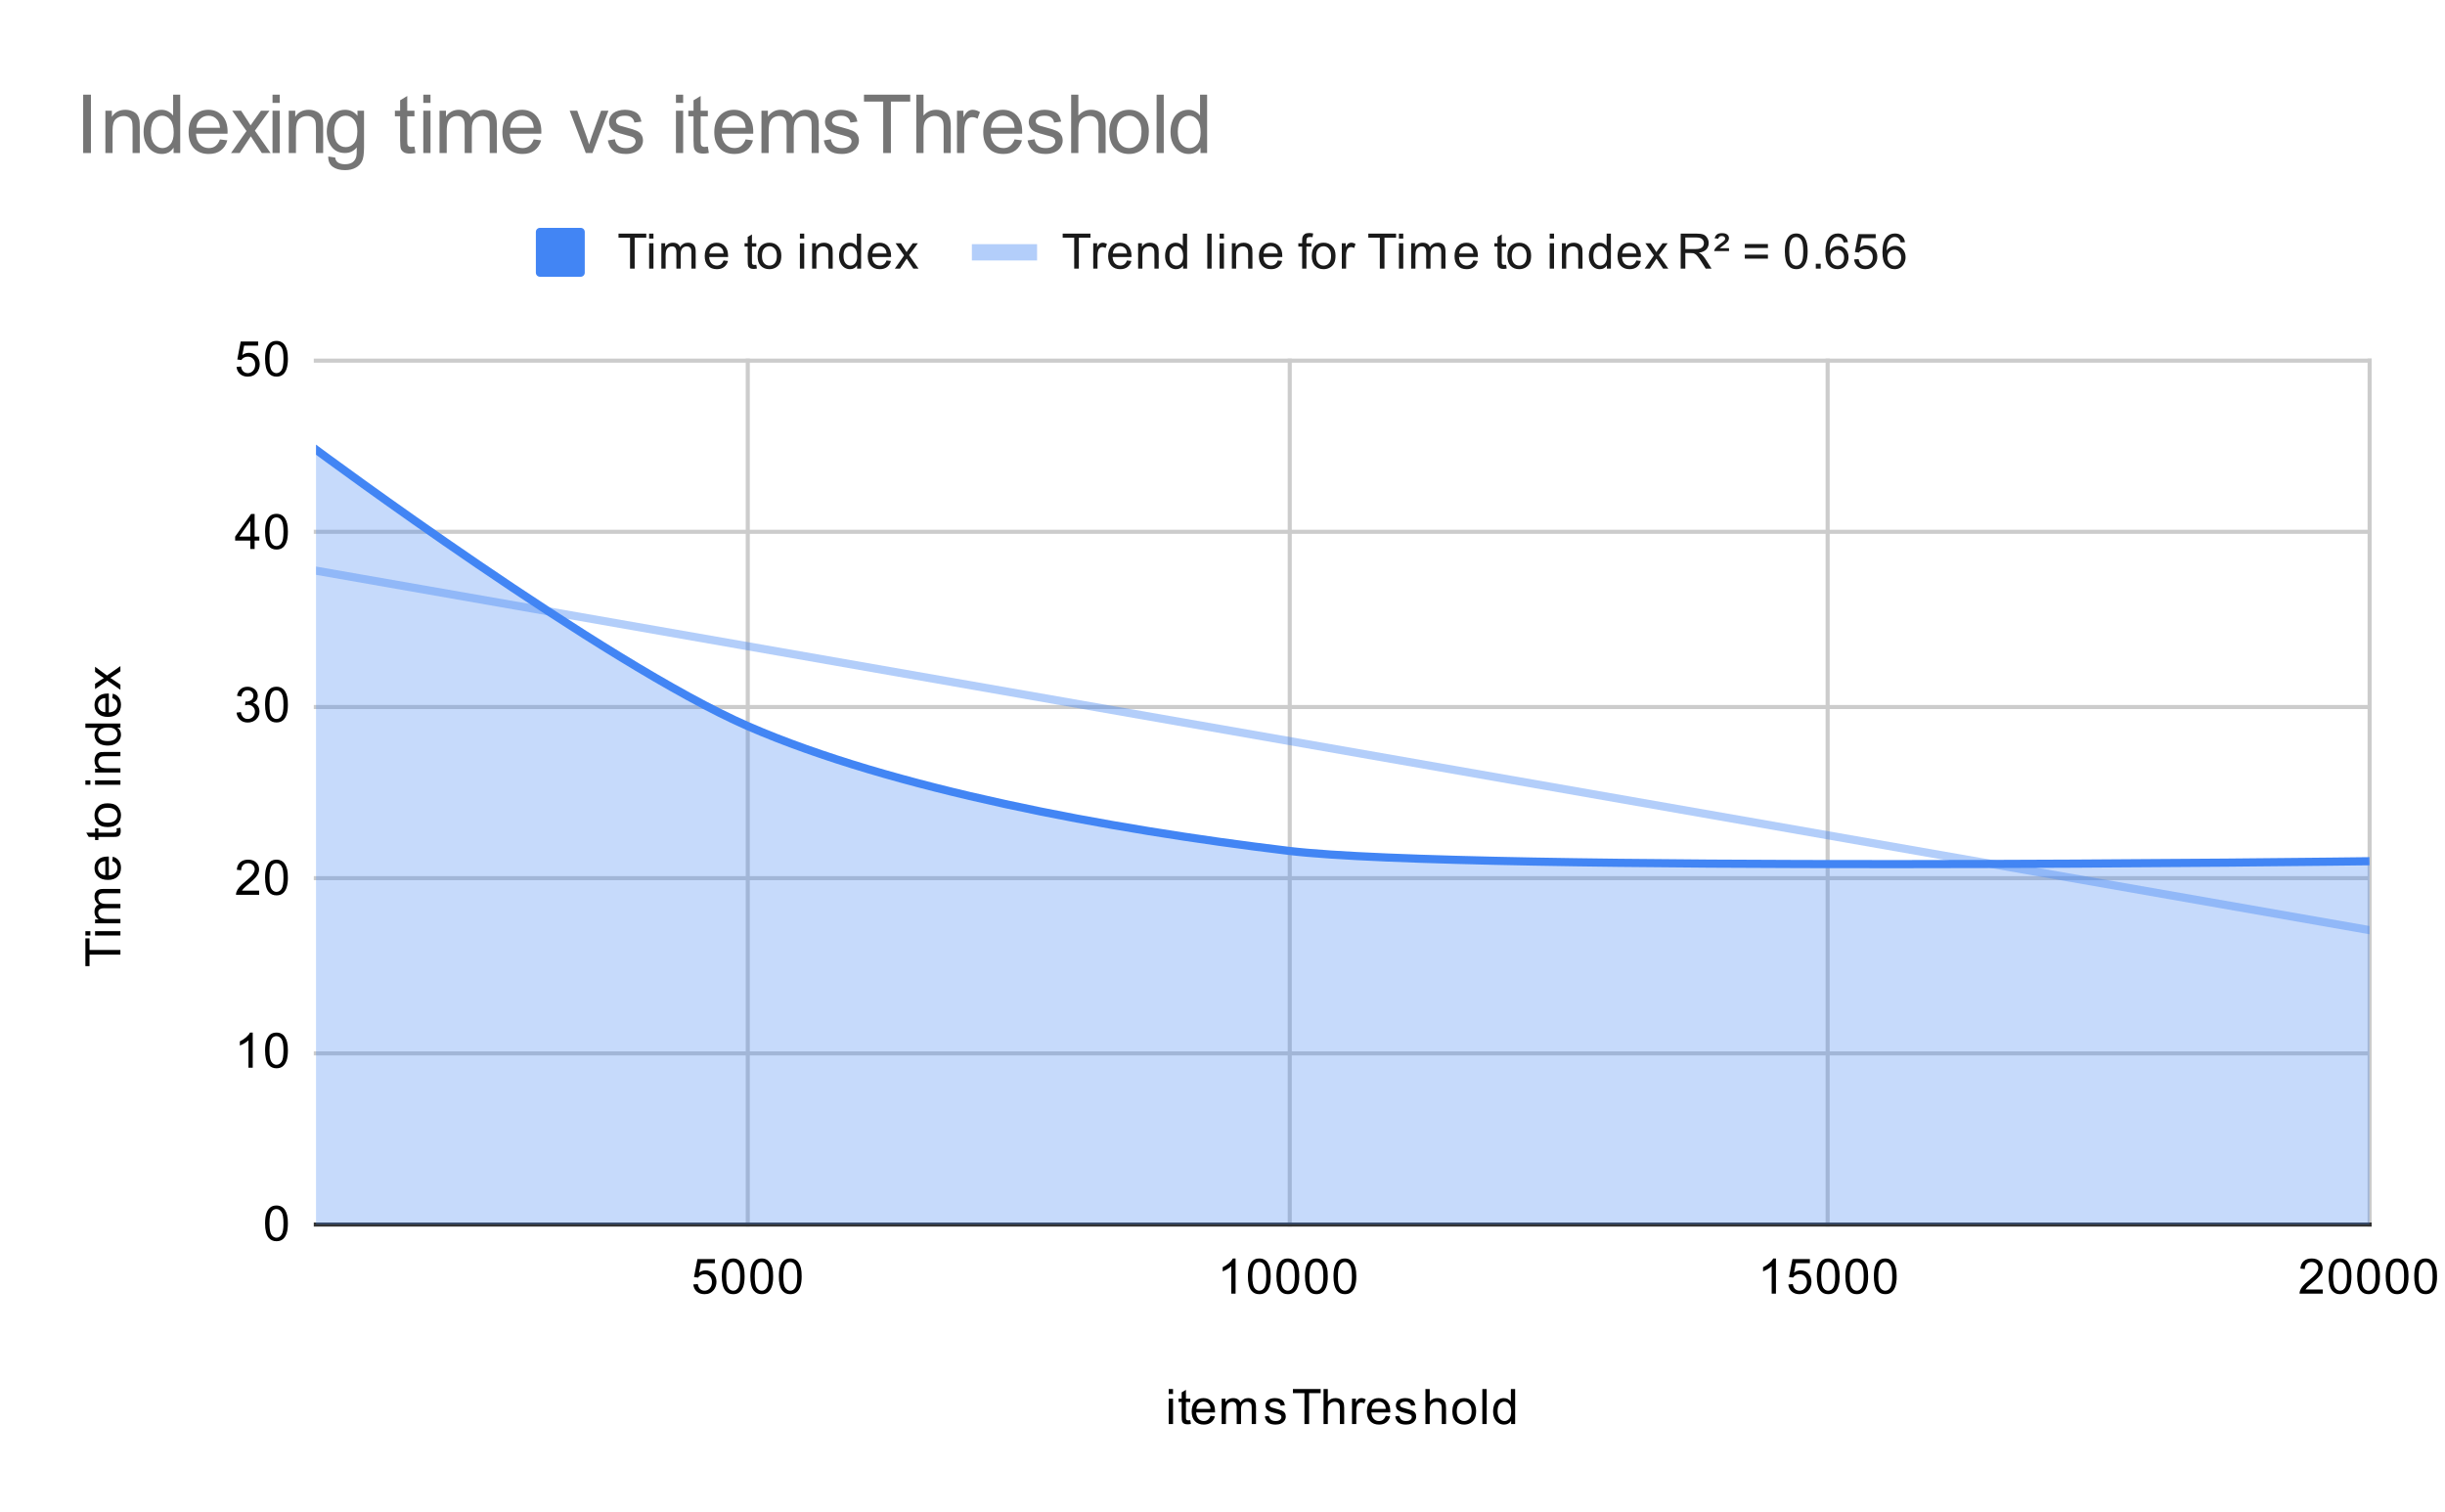 <svg version="1.1" viewBox="0.0 0.0 600.0 371.0" fill="none" stroke="none" stroke-linecap="square" stroke-miterlimit="10" width="600" height="371" xmlns:xlink="http://www.w3.org/1999/xlink" xmlns="http://www.w3.org/2000/svg"><path fill="#ffffff" d="M0 0L600.0 0L600.0 371.0L0 371.0L0 0Z" fill-rule="nonzero"/><path stroke="#cccccc" stroke-width="1.0" stroke-linecap="butt" d="M183.5 88.5L183.5 300.5" fill-rule="nonzero"/><path stroke="#cccccc" stroke-width="1.0" stroke-linecap="butt" d="M316.5 88.5L316.5 300.5" fill-rule="nonzero"/><path stroke="#cccccc" stroke-width="1.0" stroke-linecap="butt" d="M448.5 88.5L448.5 300.5" fill-rule="nonzero"/><path stroke="#cccccc" stroke-width="1.0" stroke-linecap="butt" d="M581.5 88.5L581.5 300.5" fill-rule="nonzero"/><path stroke="#333333" stroke-width="1.0" stroke-linecap="butt" d="M77.5 300.5L581.5 300.5" fill-rule="nonzero"/><path stroke="#cccccc" stroke-width="1.0" stroke-linecap="butt" d="M77.5 258.5L581.5 258.5" fill-rule="nonzero"/><path stroke="#cccccc" stroke-width="1.0" stroke-linecap="butt" d="M77.5 215.5L581.5 215.5" fill-rule="nonzero"/><path stroke="#cccccc" stroke-width="1.0" stroke-linecap="butt" d="M77.5 173.5L581.5 173.5" fill-rule="nonzero"/><path stroke="#cccccc" stroke-width="1.0" stroke-linecap="butt" d="M77.5 130.5L581.5 130.5" fill-rule="nonzero"/><path stroke="#cccccc" stroke-width="1.0" stroke-linecap="butt" d="M77.5 88.5L581.5 88.5" fill-rule="nonzero"/><clipPath id="id_0"><path d="M77.55 88.283L581.45 88.283L581.45 300.45L77.55 300.45L77.55 88.283Z" clip-rule="nonzero"/></clipPath><path fill="#4285f4" fill-opacity="0.302" clip-path="url(#id_0)" d="M77.55 110.349C77.55 110.349 148.273 162.853 183.634 178.242C218.996 193.631 272.038 203.49 316.239 208.794C360.441 214.098 581.45 211.34 581.45 211.34L581.45 300.45C581.45 300.45 360.441 300.45 316.239 300.45C272.038 300.45 218.996 300.45 183.634 300.45C148.273 300.45 77.55 300.45 77.55 300.45Z" fill-rule="nonzero"/><path stroke="#4285f4" stroke-width="2.0" stroke-linecap="butt" clip-path="url(#id_0)" d="M77.55 110.349C77.55 110.349 148.273 162.853 183.634 178.242C218.996 193.631 272.038 203.49 316.239 208.794C360.441 214.098 581.45 211.34 581.45 211.34" fill-rule="nonzero"/><path stroke="#4285f4" stroke-width="2.0" stroke-linecap="butt" stroke-opacity="0.4" clip-path="url(#id_0)" d="M0 126.467L581.45 228.248" fill-rule="nonzero"/><path fill="#000000" fill-opacity="0.0" clip-path="url(#id_0)" d="M80.55 110.349C80.55 112.006 79.207 113.349 77.55 113.349C75.893 113.349 74.55 112.006 74.55 110.349C74.55 108.692 75.893 107.349 77.55 107.349C79.207 107.349 80.55 108.692 80.55 110.349Z" fill-rule="nonzero"/><path fill="#000000" fill-opacity="0.0" clip-path="url(#id_0)" d="M186.634 178.242C186.634 179.899 185.291 181.242 183.634 181.242C181.977 181.242 180.634 179.899 180.634 178.242C180.634 176.585 181.977 175.242 183.634 175.242C185.291 175.242 186.634 176.585 186.634 178.242Z" fill-rule="nonzero"/><path fill="#000000" fill-opacity="0.0" clip-path="url(#id_0)" d="M319.239 208.794C319.239 210.451 317.896 211.794 316.239 211.794C314.583 211.794 313.239 210.451 313.239 208.794C313.239 207.137 314.583 205.794 316.239 205.794C317.896 205.794 319.239 207.137 319.239 208.794Z" fill-rule="nonzero"/><path fill="#000000" fill-opacity="0.0" clip-path="url(#id_0)" d="M584.45 211.34C584.45 212.997 583.107 214.34 581.45 214.34C579.793 214.34 578.45 212.997 578.45 211.34C578.45 209.683 579.793 208.34 581.45 208.34C583.107 208.34 584.45 209.683 584.45 211.34Z" fill-rule="nonzero"/><path fill="#000000" d="M286.797 342.075L286.797 340.856L287.859 340.856L287.859 342.075L286.797 342.075ZM286.797 349.45L286.797 343.231L287.859 343.231L287.859 349.45L286.797 349.45ZM292.094 348.512L292.25 349.434Q291.797 349.528 291.453 349.528Q290.875 349.528 290.562 349.356Q290.25 349.169 290.109 348.872Q289.984 348.575 289.984 347.622L289.984 344.044L289.219 344.044L289.219 343.231L289.984 343.231L289.984 341.684L291.031 341.059L291.031 343.231L292.094 343.231L292.094 344.044L291.031 344.044L291.031 347.684Q291.031 348.137 291.078 348.262Q291.141 348.387 291.266 348.466Q291.391 348.544 291.625 348.544Q291.812 348.544 292.094 348.512ZM297.047 347.45L298.141 347.575Q297.891 348.528 297.188 349.059Q296.484 349.591 295.406 349.591Q294.047 349.591 293.234 348.747Q292.438 347.903 292.438 346.387Q292.438 344.825 293.25 343.966Q294.062 343.091 295.344 343.091Q296.594 343.091 297.375 343.934Q298.172 344.778 298.172 346.325Q298.172 346.419 298.172 346.606L293.531 346.606Q293.594 347.637 294.109 348.184Q294.625 348.716 295.406 348.716Q295.984 348.716 296.391 348.419Q296.812 348.106 297.047 347.45ZM293.594 345.747L297.062 345.747Q297.0 344.95 296.672 344.559Q296.156 343.95 295.359 343.95Q294.625 343.95 294.125 344.434Q293.641 344.919 293.594 345.747ZM299.797 349.45L299.797 343.231L300.734 343.231L300.734 344.106Q301.031 343.637 301.516 343.372Q302.0 343.091 302.625 343.091Q303.312 343.091 303.75 343.372Q304.203 343.653 304.375 344.169Q305.125 343.091 306.297 343.091Q307.234 343.091 307.719 343.606Q308.219 344.106 308.219 345.184L308.219 349.45L307.172 349.45L307.172 345.528Q307.172 344.903 307.062 344.622Q306.969 344.341 306.703 344.169Q306.438 343.997 306.062 343.997Q305.406 343.997 304.969 344.434Q304.547 344.872 304.547 345.841L304.547 349.45L303.484 349.45L303.484 345.403Q303.484 344.7 303.219 344.356Q302.969 343.997 302.391 343.997Q301.938 343.997 301.562 344.231Q301.188 344.466 301.016 344.919Q300.844 345.372 300.844 346.216L300.844 349.45L299.797 349.45ZM310.375 347.591L311.406 347.434Q311.5 348.059 311.891 348.387Q312.297 348.716 313.031 348.716Q313.75 348.716 314.094 348.434Q314.453 348.137 314.453 347.731Q314.453 347.372 314.141 347.169Q313.922 347.028 313.062 346.809Q311.906 346.512 311.453 346.309Q311.016 346.091 310.781 345.716Q310.547 345.341 310.547 344.872Q310.547 344.466 310.734 344.106Q310.922 343.747 311.25 343.512Q311.5 343.341 311.922 343.216Q312.344 343.091 312.844 343.091Q313.562 343.091 314.109 343.309Q314.672 343.512 314.938 343.872Q315.203 344.231 315.297 344.825L314.266 344.966Q314.203 344.497 313.859 344.231Q313.531 343.95 312.906 343.95Q312.188 343.95 311.875 344.2Q311.562 344.434 311.562 344.762Q311.562 344.966 311.688 345.122Q311.828 345.294 312.094 345.403Q312.25 345.466 313.031 345.669Q314.156 345.981 314.594 346.169Q315.031 346.356 315.281 346.716Q315.531 347.075 315.531 347.622Q315.531 348.153 315.219 348.622Q314.922 349.075 314.344 349.341Q313.766 349.591 313.031 349.591Q311.812 349.591 311.172 349.091Q310.547 348.575 310.375 347.591ZM320.109 349.45L320.109 341.872L317.281 341.872L317.281 340.856L324.094 340.856L324.094 341.872L321.25 341.872L321.25 349.45L320.109 349.45ZM324.797 349.45L324.797 340.856L325.844 340.856L325.844 343.934Q326.578 343.091 327.703 343.091Q328.406 343.091 328.906 343.372Q329.422 343.637 329.641 344.122Q329.859 344.591 329.859 345.512L329.859 349.45L328.812 349.45L328.812 345.512Q328.812 344.716 328.469 344.356Q328.125 343.997 327.5 343.997Q327.031 343.997 326.609 344.247Q326.203 344.481 326.016 344.903Q325.844 345.309 325.844 346.044L325.844 349.45L324.797 349.45ZM331.781 349.45L331.781 343.231L332.734 343.231L332.734 344.169Q333.094 343.512 333.391 343.309Q333.703 343.091 334.078 343.091Q334.609 343.091 335.156 343.419L334.797 344.403Q334.406 344.169 334.031 344.169Q333.672 344.169 333.391 344.387Q333.125 344.591 333.016 344.966Q332.828 345.528 332.828 346.184L332.828 349.45L331.781 349.45ZM340.047 347.45L341.141 347.575Q340.891 348.528 340.188 349.059Q339.484 349.591 338.406 349.591Q337.047 349.591 336.234 348.747Q335.438 347.903 335.438 346.387Q335.438 344.825 336.25 343.966Q337.062 343.091 338.344 343.091Q339.594 343.091 340.375 343.934Q341.172 344.778 341.172 346.325Q341.172 346.419 341.172 346.606L336.531 346.606Q336.594 347.637 337.109 348.184Q337.625 348.716 338.406 348.716Q338.984 348.716 339.391 348.419Q339.812 348.106 340.047 347.45ZM336.594 345.747L340.062 345.747Q340.0 344.95 339.672 344.559Q339.156 343.95 338.359 343.95Q337.625 343.95 337.125 344.434Q336.641 344.919 336.594 345.747ZM342.375 347.591L343.406 347.434Q343.5 348.059 343.891 348.387Q344.297 348.716 345.031 348.716Q345.75 348.716 346.094 348.434Q346.453 348.137 346.453 347.731Q346.453 347.372 346.141 347.169Q345.922 347.028 345.062 346.809Q343.906 346.512 343.453 346.309Q343.016 346.091 342.781 345.716Q342.547 345.341 342.547 344.872Q342.547 344.466 342.734 344.106Q342.922 343.747 343.25 343.512Q343.5 343.341 343.922 343.216Q344.344 343.091 344.844 343.091Q345.562 343.091 346.109 343.309Q346.672 343.512 346.938 343.872Q347.203 344.231 347.297 344.825L346.266 344.966Q346.203 344.497 345.859 344.231Q345.531 343.95 344.906 343.95Q344.188 343.95 343.875 344.2Q343.562 344.434 343.562 344.762Q343.562 344.966 343.688 345.122Q343.828 345.294 344.094 345.403Q344.25 345.466 345.031 345.669Q346.156 345.981 346.594 346.169Q347.031 346.356 347.281 346.716Q347.531 347.075 347.531 347.622Q347.531 348.153 347.219 348.622Q346.922 349.075 346.344 349.341Q345.766 349.591 345.031 349.591Q343.812 349.591 343.172 349.091Q342.547 348.575 342.375 347.591ZM349.797 349.45L349.797 340.856L350.844 340.856L350.844 343.934Q351.578 343.091 352.703 343.091Q353.406 343.091 353.906 343.372Q354.422 343.637 354.641 344.122Q354.859 344.591 354.859 345.512L354.859 349.45L353.812 349.45L353.812 345.512Q353.812 344.716 353.469 344.356Q353.125 343.997 352.5 343.997Q352.031 343.997 351.609 344.247Q351.203 344.481 351.016 344.903Q350.844 345.309 350.844 346.044L350.844 349.45L349.797 349.45ZM356.406 346.341Q356.406 344.606 357.359 343.778Q358.156 343.091 359.312 343.091Q360.594 343.091 361.406 343.934Q362.234 344.762 362.234 346.247Q362.234 347.45 361.875 348.137Q361.516 348.825 360.812 349.216Q360.125 349.591 359.312 349.591Q358.016 349.591 357.203 348.762Q356.406 347.919 356.406 346.341ZM357.484 346.341Q357.484 347.528 358.0 348.122Q358.531 348.716 359.312 348.716Q360.109 348.716 360.625 348.122Q361.141 347.528 361.141 346.309Q361.141 345.153 360.609 344.559Q360.094 343.966 359.312 343.966Q358.531 343.966 358.0 344.559Q357.484 345.137 357.484 346.341ZM363.766 349.45L363.766 340.856L364.828 340.856L364.828 349.45L363.766 349.45ZM370.828 349.45L370.828 348.669Q370.234 349.591 369.094 349.591Q368.344 349.591 367.719 349.184Q367.094 348.762 366.75 348.028Q366.406 347.294 366.406 346.341Q366.406 345.419 366.719 344.653Q367.031 343.887 367.656 343.497Q368.281 343.091 369.047 343.091Q369.609 343.091 370.047 343.325Q370.484 343.559 370.766 343.934L370.766 340.856L371.812 340.856L371.812 349.45L370.828 349.45ZM367.5 346.341Q367.5 347.544 368.0 348.137Q368.5 348.716 369.188 348.716Q369.875 348.716 370.359 348.153Q370.844 347.591 370.844 346.434Q370.844 345.153 370.344 344.559Q369.859 343.966 369.141 343.966Q368.438 343.966 367.969 344.544Q367.5 345.106 367.5 346.341Z" fill-rule="nonzero"/><path fill="#000000" d="M29.55 234.257L21.972 234.257L21.972 237.085L20.956 237.085L20.956 230.273L21.972 230.273L21.972 233.117L29.55 233.117L29.55 234.257ZM22.175 229.57L20.956 229.57L20.956 228.507L22.175 228.507L22.175 229.57ZM29.55 229.57L23.331 229.57L23.331 228.507L29.55 228.507L29.55 229.57ZM29.55 226.57L23.331 226.57L23.331 225.632L24.206 225.632Q23.738 225.335 23.472 224.851Q23.191 224.367 23.191 223.742Q23.191 223.054 23.472 222.617Q23.753 222.164 24.269 221.992Q23.191 221.242 23.191 220.07Q23.191 219.132 23.706 218.648Q24.206 218.148 25.284 218.148L29.55 218.148L29.55 219.195L25.628 219.195Q25.003 219.195 24.722 219.304Q24.441 219.398 24.269 219.664Q24.097 219.929 24.097 220.304Q24.097 220.96 24.534 221.398Q24.972 221.82 25.941 221.82L29.55 221.82L29.55 222.882L25.503 222.882Q24.8 222.882 24.456 223.148Q24.097 223.398 24.097 223.976Q24.097 224.429 24.331 224.804Q24.566 225.179 25.019 225.351Q25.472 225.523 26.316 225.523L29.55 225.523L29.55 226.57ZM27.55 211.32L27.675 210.226Q28.628 210.476 29.159 211.179Q29.691 211.882 29.691 212.96Q29.691 214.32 28.847 215.132Q28.003 215.929 26.488 215.929Q24.925 215.929 24.066 215.117Q23.191 214.304 23.191 213.023Q23.191 211.773 24.034 210.992Q24.878 210.195 26.425 210.195Q26.519 210.195 26.706 210.195L26.706 214.835Q27.738 214.773 28.284 214.257Q28.816 213.742 28.816 212.96Q28.816 212.382 28.519 211.976Q28.206 211.554 27.55 211.32ZM25.847 214.773L25.847 211.304Q25.05 211.367 24.659 211.695Q24.05 212.21 24.05 213.007Q24.05 213.742 24.534 214.242Q25.019 214.726 25.847 214.773ZM28.613 203.273L29.534 203.117Q29.628 203.57 29.628 203.914Q29.628 204.492 29.456 204.804Q29.269 205.117 28.972 205.257Q28.675 205.382 27.722 205.382L24.144 205.382L24.144 206.148L23.331 206.148L23.331 205.382L21.784 205.382L21.159 204.335L23.331 204.335L23.331 203.273L24.144 203.273L24.144 204.335L27.784 204.335Q28.238 204.335 28.363 204.289Q28.488 204.226 28.566 204.101Q28.644 203.976 28.644 203.742Q28.644 203.554 28.613 203.273ZM26.441 202.96Q24.706 202.96 23.878 202.007Q23.191 201.21 23.191 200.054Q23.191 198.773 24.034 197.96Q24.863 197.132 26.347 197.132Q27.55 197.132 28.238 197.492Q28.925 197.851 29.316 198.554Q29.691 199.242 29.691 200.054Q29.691 201.351 28.863 202.164Q28.019 202.96 26.441 202.96ZM26.441 201.882Q27.628 201.882 28.222 201.367Q28.816 200.835 28.816 200.054Q28.816 199.257 28.222 198.742Q27.628 198.226 26.409 198.226Q25.253 198.226 24.659 198.757Q24.066 199.273 24.066 200.054Q24.066 200.835 24.659 201.367Q25.238 201.882 26.441 201.882ZM22.175 192.57L20.956 192.57L20.956 191.507L22.175 191.507L22.175 192.57ZM29.55 192.57L23.331 192.57L23.331 191.507L29.55 191.507L29.55 192.57ZM29.55 189.57L23.331 189.57L23.331 188.632L24.206 188.632Q23.191 187.945 23.191 186.648Q23.191 186.085 23.394 185.617Q23.597 185.132 23.925 184.898Q24.253 184.664 24.691 184.57Q24.988 184.523 25.722 184.523L29.55 184.523L29.55 185.57L25.769 185.57Q25.113 185.57 24.8 185.695Q24.488 185.82 24.3 186.132Q24.097 186.445 24.097 186.867Q24.097 187.539 24.534 188.039Q24.956 188.523 26.144 188.523L29.55 188.523L29.55 189.57ZM29.55 178.539L28.769 178.539Q29.691 179.132 29.691 180.273Q29.691 181.023 29.284 181.648Q28.863 182.273 28.128 182.617Q27.394 182.96 26.441 182.96Q25.519 182.96 24.753 182.648Q23.988 182.335 23.597 181.71Q23.191 181.085 23.191 180.32Q23.191 179.757 23.425 179.32Q23.659 178.882 24.034 178.601L20.956 178.601L20.956 177.554L29.55 177.554L29.55 178.539ZM26.441 181.867Q27.644 181.867 28.238 181.367Q28.816 180.867 28.816 180.179Q28.816 179.492 28.253 179.007Q27.691 178.523 26.534 178.523Q25.253 178.523 24.659 179.023Q24.066 179.507 24.066 180.226Q24.066 180.929 24.644 181.398Q25.206 181.867 26.441 181.867ZM27.55 171.32L27.675 170.226Q28.628 170.476 29.159 171.179Q29.691 171.882 29.691 172.96Q29.691 174.32 28.847 175.132Q28.003 175.929 26.488 175.929Q24.925 175.929 24.066 175.117Q23.191 174.304 23.191 173.023Q23.191 171.773 24.034 170.992Q24.878 170.195 26.425 170.195Q26.519 170.195 26.706 170.195L26.706 174.835Q27.738 174.773 28.284 174.257Q28.816 173.742 28.816 172.96Q28.816 172.382 28.519 171.976Q28.206 171.554 27.55 171.32ZM25.847 174.773L25.847 171.304Q25.05 171.367 24.659 171.695Q24.05 172.21 24.05 173.007Q24.05 173.742 24.534 174.242Q25.019 174.726 25.847 174.773ZM29.55 169.273L26.316 167.007L23.331 169.101L23.331 167.789L24.784 166.835Q25.206 166.57 25.488 166.398Q25.097 166.148 24.8 165.929L23.331 164.882L23.331 163.617L26.253 165.773L29.55 163.46L29.55 164.742L27.613 166.023L27.097 166.367L29.55 168.007L29.55 169.273Z" fill-rule="nonzero"/><path fill="#000000" d="M65.05 300.216Q65.05 298.684 65.362 297.762Q65.675 296.825 66.284 296.325Q66.909 295.825 67.847 295.825Q68.534 295.825 69.05 296.106Q69.581 296.387 69.925 296.919Q70.269 297.434 70.456 298.184Q70.644 298.934 70.644 300.216Q70.644 301.731 70.331 302.653Q70.034 303.575 69.409 304.091Q68.8 304.591 67.847 304.591Q66.612 304.591 65.894 303.7Q65.05 302.637 65.05 300.216ZM66.128 300.216Q66.128 302.325 66.628 303.028Q67.128 303.731 67.847 303.731Q68.581 303.731 69.066 303.028Q69.566 302.325 69.566 300.216Q69.566 298.091 69.066 297.403Q68.581 296.7 67.831 296.7Q67.112 296.7 66.675 297.309Q66.128 298.091 66.128 300.216Z" fill-rule="nonzero"/><path fill="#000000" d="M62.019 262.017L60.972 262.017L60.972 255.298Q60.581 255.657 59.956 256.032Q59.347 256.392 58.862 256.564L58.862 255.548Q59.737 255.126 60.394 254.548Q61.066 253.954 61.347 253.392L62.019 253.392L62.019 262.017ZM65.05 257.782Q65.05 256.251 65.362 255.329Q65.675 254.392 66.284 253.892Q66.909 253.392 67.847 253.392Q68.534 253.392 69.05 253.673Q69.581 253.954 69.925 254.485Q70.269 255.001 70.456 255.751Q70.644 256.501 70.644 257.782Q70.644 259.298 70.331 260.22Q70.034 261.142 69.409 261.657Q68.8 262.157 67.847 262.157Q66.612 262.157 65.894 261.267Q65.05 260.204 65.05 257.782ZM66.128 257.782Q66.128 259.892 66.628 260.595Q67.128 261.298 67.847 261.298Q68.581 261.298 69.066 260.595Q69.566 259.892 69.566 257.782Q69.566 255.657 69.066 254.97Q68.581 254.267 67.831 254.267Q67.112 254.267 66.675 254.876Q66.128 255.657 66.128 257.782Z" fill-rule="nonzero"/><path fill="#000000" d="M63.597 218.568L63.597 219.583L57.909 219.583Q57.909 219.208 58.034 218.849Q58.253 218.271 58.722 217.708Q59.206 217.146 60.112 216.411Q61.519 215.255 62.003 214.583Q62.503 213.911 62.503 213.318Q62.503 212.693 62.05 212.271Q61.597 211.833 60.878 211.833Q60.112 211.833 59.659 212.286Q59.206 212.74 59.191 213.552L58.112 213.443Q58.222 212.224 58.941 211.599Q59.675 210.958 60.909 210.958Q62.144 210.958 62.862 211.646Q63.581 212.333 63.581 213.349Q63.581 213.865 63.362 214.365Q63.159 214.849 62.659 215.411Q62.175 215.958 61.05 216.911Q60.097 217.708 59.816 218.005Q59.55 218.286 59.378 218.568L63.597 218.568ZM65.05 215.349Q65.05 213.818 65.362 212.896Q65.675 211.958 66.284 211.458Q66.909 210.958 67.847 210.958Q68.534 210.958 69.05 211.24Q69.581 211.521 69.925 212.052Q70.269 212.568 70.456 213.318Q70.644 214.068 70.644 215.349Q70.644 216.865 70.331 217.786Q70.034 218.708 69.409 219.224Q68.8 219.724 67.847 219.724Q66.612 219.724 65.894 218.833Q65.05 217.771 65.05 215.349ZM66.128 215.349Q66.128 217.458 66.628 218.161Q67.128 218.865 67.847 218.865Q68.581 218.865 69.066 218.161Q69.566 217.458 69.566 215.349Q69.566 213.224 69.066 212.536Q68.581 211.833 67.831 211.833Q67.112 211.833 66.675 212.443Q66.128 213.224 66.128 215.349Z" fill-rule="nonzero"/><path fill="#000000" d="M58.05 174.884L59.112 174.744Q59.284 175.634 59.722 176.041Q60.159 176.431 60.784 176.431Q61.534 176.431 62.05 175.916Q62.566 175.4 62.566 174.634Q62.566 173.916 62.081 173.447Q61.612 172.963 60.878 172.963Q60.581 172.963 60.128 173.088L60.253 172.15Q60.362 172.166 60.425 172.166Q61.097 172.166 61.628 171.822Q62.175 171.463 62.175 170.728Q62.175 170.15 61.784 169.775Q61.394 169.384 60.769 169.384Q60.159 169.384 59.737 169.775Q59.331 170.166 59.222 170.931L58.159 170.744Q58.347 169.697 59.034 169.119Q59.722 168.525 60.737 168.525Q61.441 168.525 62.034 168.838Q62.628 169.134 62.941 169.65Q63.253 170.166 63.253 170.759Q63.253 171.306 62.956 171.775Q62.659 172.228 62.081 172.494Q62.831 172.666 63.253 173.228Q63.675 173.775 63.675 174.619Q63.675 175.744 62.847 176.525Q62.034 177.306 60.784 177.306Q59.659 177.306 58.909 176.634Q58.159 175.947 58.05 174.884ZM65.05 172.916Q65.05 171.384 65.362 170.463Q65.675 169.525 66.284 169.025Q66.909 168.525 67.847 168.525Q68.534 168.525 69.05 168.806Q69.581 169.088 69.925 169.619Q70.269 170.134 70.456 170.884Q70.644 171.634 70.644 172.916Q70.644 174.431 70.331 175.353Q70.034 176.275 69.409 176.791Q68.8 177.291 67.847 177.291Q66.612 177.291 65.894 176.4Q65.05 175.338 65.05 172.916ZM66.128 172.916Q66.128 175.025 66.628 175.728Q67.128 176.431 67.847 176.431Q68.581 176.431 69.066 175.728Q69.566 175.025 69.566 172.916Q69.566 170.791 69.066 170.103Q68.581 169.4 67.831 169.4Q67.112 169.4 66.675 170.009Q66.128 170.791 66.128 172.916Z" fill-rule="nonzero"/><path fill="#000000" d="M61.425 134.717L61.425 132.654L57.706 132.654L57.706 131.685L61.628 126.123L62.487 126.123L62.487 131.685L63.644 131.685L63.644 132.654L62.487 132.654L62.487 134.717L61.425 134.717ZM61.425 131.685L61.425 127.826L58.737 131.685L61.425 131.685ZM65.05 130.482Q65.05 128.951 65.362 128.029Q65.675 127.092 66.284 126.592Q66.909 126.092 67.847 126.092Q68.534 126.092 69.05 126.373Q69.581 126.654 69.925 127.185Q70.269 127.701 70.456 128.451Q70.644 129.201 70.644 130.482Q70.644 131.998 70.331 132.92Q70.034 133.842 69.409 134.357Q68.8 134.857 67.847 134.857Q66.612 134.857 65.894 133.967Q65.05 132.904 65.05 130.482ZM66.128 130.482Q66.128 132.592 66.628 133.295Q67.128 133.998 67.847 133.998Q68.581 133.998 69.066 133.295Q69.566 132.592 69.566 130.482Q69.566 128.357 69.066 127.67Q68.581 126.967 67.831 126.967Q67.112 126.967 66.675 127.576Q66.128 128.357 66.128 130.482Z" fill-rule="nonzero"/><path fill="#000000" d="M58.05 90.033L59.159 89.94Q59.284 90.752 59.722 91.158Q60.175 91.565 60.816 91.565Q61.566 91.565 62.097 90.986Q62.628 90.408 62.628 89.471Q62.628 88.565 62.112 88.049Q61.612 87.518 60.784 87.518Q60.284 87.518 59.862 87.752Q59.456 87.986 59.222 88.346L58.237 88.221L59.066 83.815L63.347 83.815L63.347 84.815L59.909 84.815L59.456 87.127Q60.222 86.58 61.066 86.58Q62.191 86.58 62.956 87.361Q63.737 88.143 63.737 89.377Q63.737 90.533 63.066 91.393Q62.237 92.424 60.816 92.424Q59.644 92.424 58.894 91.768Q58.159 91.111 58.05 90.033ZM65.05 88.049Q65.05 86.518 65.362 85.596Q65.675 84.658 66.284 84.158Q66.909 83.658 67.847 83.658Q68.534 83.658 69.05 83.94Q69.581 84.221 69.925 84.752Q70.269 85.268 70.456 86.018Q70.644 86.768 70.644 88.049Q70.644 89.565 70.331 90.486Q70.034 91.408 69.409 91.924Q68.8 92.424 67.847 92.424Q66.612 92.424 65.894 91.533Q65.05 90.471 65.05 88.049ZM66.128 88.049Q66.128 90.158 66.628 90.861Q67.128 91.565 67.847 91.565Q68.581 91.565 69.066 90.861Q69.566 90.158 69.566 88.049Q69.566 85.924 69.066 85.236Q68.581 84.533 67.831 84.533Q67.112 84.533 66.675 85.143Q66.128 85.924 66.128 88.049Z" fill-rule="nonzero"/><path fill="#000000" d="M170.134 315.2L171.244 315.106Q171.369 315.919 171.806 316.325Q172.259 316.731 172.9 316.731Q173.65 316.731 174.181 316.153Q174.712 315.575 174.712 314.637Q174.712 313.731 174.197 313.216Q173.697 312.684 172.869 312.684Q172.369 312.684 171.947 312.919Q171.54 313.153 171.306 313.512L170.322 313.387L171.15 308.981L175.431 308.981L175.431 309.981L171.994 309.981L171.54 312.294Q172.306 311.747 173.15 311.747Q174.275 311.747 175.04 312.528Q175.822 313.309 175.822 314.544Q175.822 315.7 175.15 316.559Q174.322 317.591 172.9 317.591Q171.728 317.591 170.978 316.934Q170.244 316.278 170.134 315.2ZM177.134 313.216Q177.134 311.684 177.447 310.762Q177.759 309.825 178.369 309.325Q178.994 308.825 179.931 308.825Q180.619 308.825 181.134 309.106Q181.665 309.387 182.009 309.919Q182.353 310.434 182.54 311.184Q182.728 311.934 182.728 313.216Q182.728 314.731 182.415 315.653Q182.119 316.575 181.494 317.091Q180.884 317.591 179.931 317.591Q178.697 317.591 177.978 316.7Q177.134 315.637 177.134 313.216ZM178.212 313.216Q178.212 315.325 178.712 316.028Q179.212 316.731 179.931 316.731Q180.665 316.731 181.15 316.028Q181.65 315.325 181.65 313.216Q181.65 311.091 181.15 310.403Q180.665 309.7 179.915 309.7Q179.197 309.7 178.759 310.309Q178.212 311.091 178.212 313.216ZM184.134 313.216Q184.134 311.684 184.447 310.762Q184.759 309.825 185.369 309.325Q185.994 308.825 186.931 308.825Q187.619 308.825 188.134 309.106Q188.665 309.387 189.009 309.919Q189.353 310.434 189.54 311.184Q189.728 311.934 189.728 313.216Q189.728 314.731 189.415 315.653Q189.119 316.575 188.494 317.091Q187.884 317.591 186.931 317.591Q185.697 317.591 184.978 316.7Q184.134 315.637 184.134 313.216ZM185.212 313.216Q185.212 315.325 185.712 316.028Q186.212 316.731 186.931 316.731Q187.665 316.731 188.15 316.028Q188.65 315.325 188.65 313.216Q188.65 311.091 188.15 310.403Q187.665 309.7 186.915 309.7Q186.197 309.7 185.759 310.309Q185.212 311.091 185.212 313.216ZM191.134 313.216Q191.134 311.684 191.447 310.762Q191.759 309.825 192.369 309.325Q192.994 308.825 193.931 308.825Q194.619 308.825 195.134 309.106Q195.665 309.387 196.009 309.919Q196.353 310.434 196.54 311.184Q196.728 311.934 196.728 313.216Q196.728 314.731 196.415 315.653Q196.119 316.575 195.494 317.091Q194.884 317.591 193.931 317.591Q192.697 317.591 191.978 316.7Q191.134 315.637 191.134 313.216ZM192.212 313.216Q192.212 315.325 192.712 316.028Q193.212 316.731 193.931 316.731Q194.665 316.731 195.15 316.028Q195.65 315.325 195.65 313.216Q195.65 311.091 195.15 310.403Q194.665 309.7 193.915 309.7Q193.197 309.7 192.759 310.309Q192.212 311.091 192.212 313.216Z" fill-rule="nonzero"/><path fill="#000000" d="M303.208 317.45L302.161 317.45L302.161 310.731Q301.771 311.091 301.146 311.466Q300.536 311.825 300.052 311.997L300.052 310.981Q300.927 310.559 301.583 309.981Q302.255 309.387 302.536 308.825L303.208 308.825L303.208 317.45ZM306.239 313.216Q306.239 311.684 306.552 310.762Q306.864 309.825 307.474 309.325Q308.099 308.825 309.036 308.825Q309.724 308.825 310.239 309.106Q310.771 309.387 311.114 309.919Q311.458 310.434 311.646 311.184Q311.833 311.934 311.833 313.216Q311.833 314.731 311.521 315.653Q311.224 316.575 310.599 317.091Q309.989 317.591 309.036 317.591Q307.802 317.591 307.083 316.7Q306.239 315.637 306.239 313.216ZM307.318 313.216Q307.318 315.325 307.818 316.028Q308.318 316.731 309.036 316.731Q309.771 316.731 310.255 316.028Q310.755 315.325 310.755 313.216Q310.755 311.091 310.255 310.403Q309.771 309.7 309.021 309.7Q308.302 309.7 307.864 310.309Q307.318 311.091 307.318 313.216ZM313.239 313.216Q313.239 311.684 313.552 310.762Q313.864 309.825 314.474 309.325Q315.099 308.825 316.036 308.825Q316.724 308.825 317.239 309.106Q317.771 309.387 318.114 309.919Q318.458 310.434 318.646 311.184Q318.833 311.934 318.833 313.216Q318.833 314.731 318.521 315.653Q318.224 316.575 317.599 317.091Q316.989 317.591 316.036 317.591Q314.802 317.591 314.083 316.7Q313.239 315.637 313.239 313.216ZM314.318 313.216Q314.318 315.325 314.818 316.028Q315.318 316.731 316.036 316.731Q316.771 316.731 317.255 316.028Q317.755 315.325 317.755 313.216Q317.755 311.091 317.255 310.403Q316.771 309.7 316.021 309.7Q315.302 309.7 314.864 310.309Q314.318 311.091 314.318 313.216ZM320.239 313.216Q320.239 311.684 320.552 310.762Q320.864 309.825 321.474 309.325Q322.099 308.825 323.036 308.825Q323.724 308.825 324.239 309.106Q324.771 309.387 325.114 309.919Q325.458 310.434 325.646 311.184Q325.833 311.934 325.833 313.216Q325.833 314.731 325.521 315.653Q325.224 316.575 324.599 317.091Q323.989 317.591 323.036 317.591Q321.802 317.591 321.083 316.7Q320.239 315.637 320.239 313.216ZM321.318 313.216Q321.318 315.325 321.818 316.028Q322.318 316.731 323.036 316.731Q323.771 316.731 324.255 316.028Q324.755 315.325 324.755 313.216Q324.755 311.091 324.255 310.403Q323.771 309.7 323.021 309.7Q322.302 309.7 321.864 310.309Q321.318 311.091 321.318 313.216ZM327.239 313.216Q327.239 311.684 327.552 310.762Q327.864 309.825 328.474 309.325Q329.099 308.825 330.036 308.825Q330.724 308.825 331.239 309.106Q331.771 309.387 332.114 309.919Q332.458 310.434 332.646 311.184Q332.833 311.934 332.833 313.216Q332.833 314.731 332.521 315.653Q332.224 316.575 331.599 317.091Q330.989 317.591 330.036 317.591Q328.802 317.591 328.083 316.7Q327.239 315.637 327.239 313.216ZM328.318 313.216Q328.318 315.325 328.818 316.028Q329.318 316.731 330.036 316.731Q330.771 316.731 331.255 316.028Q331.755 315.325 331.755 313.216Q331.755 311.091 331.255 310.403Q330.771 309.7 330.021 309.7Q329.302 309.7 328.864 310.309Q328.318 311.091 328.318 313.216Z" fill-rule="nonzero"/><path fill="#000000" d="M435.813 317.45L434.767 317.45L434.767 310.731Q434.376 311.091 433.751 311.466Q433.142 311.825 432.657 311.997L432.657 310.981Q433.532 310.559 434.188 309.981Q434.86 309.387 435.142 308.825L435.813 308.825L435.813 317.45ZM438.845 315.2L439.954 315.106Q440.079 315.919 440.517 316.325Q440.97 316.731 441.61 316.731Q442.36 316.731 442.892 316.153Q443.423 315.575 443.423 314.637Q443.423 313.731 442.907 313.216Q442.407 312.684 441.579 312.684Q441.079 312.684 440.657 312.919Q440.251 313.153 440.017 313.512L439.032 313.387L439.86 308.981L444.142 308.981L444.142 309.981L440.704 309.981L440.251 312.294Q441.017 311.747 441.86 311.747Q442.985 311.747 443.751 312.528Q444.532 313.309 444.532 314.544Q444.532 315.7 443.86 316.559Q443.032 317.591 441.61 317.591Q440.438 317.591 439.688 316.934Q438.954 316.278 438.845 315.2ZM445.845 313.216Q445.845 311.684 446.157 310.762Q446.47 309.825 447.079 309.325Q447.704 308.825 448.642 308.825Q449.329 308.825 449.845 309.106Q450.376 309.387 450.72 309.919Q451.063 310.434 451.251 311.184Q451.438 311.934 451.438 313.216Q451.438 314.731 451.126 315.653Q450.829 316.575 450.204 317.091Q449.595 317.591 448.642 317.591Q447.407 317.591 446.688 316.7Q445.845 315.637 445.845 313.216ZM446.923 313.216Q446.923 315.325 447.423 316.028Q447.923 316.731 448.642 316.731Q449.376 316.731 449.86 316.028Q450.36 315.325 450.36 313.216Q450.36 311.091 449.86 310.403Q449.376 309.7 448.626 309.7Q447.907 309.7 447.47 310.309Q446.923 311.091 446.923 313.216ZM452.845 313.216Q452.845 311.684 453.157 310.762Q453.47 309.825 454.079 309.325Q454.704 308.825 455.642 308.825Q456.329 308.825 456.845 309.106Q457.376 309.387 457.72 309.919Q458.063 310.434 458.251 311.184Q458.438 311.934 458.438 313.216Q458.438 314.731 458.126 315.653Q457.829 316.575 457.204 317.091Q456.595 317.591 455.642 317.591Q454.407 317.591 453.688 316.7Q452.845 315.637 452.845 313.216ZM453.923 313.216Q453.923 315.325 454.423 316.028Q454.923 316.731 455.642 316.731Q456.376 316.731 456.86 316.028Q457.36 315.325 457.36 313.216Q457.36 311.091 456.86 310.403Q456.376 309.7 455.626 309.7Q454.907 309.7 454.47 310.309Q453.923 311.091 453.923 313.216ZM459.845 313.216Q459.845 311.684 460.157 310.762Q460.47 309.825 461.079 309.325Q461.704 308.825 462.642 308.825Q463.329 308.825 463.845 309.106Q464.376 309.387 464.72 309.919Q465.063 310.434 465.251 311.184Q465.438 311.934 465.438 313.216Q465.438 314.731 465.126 315.653Q464.829 316.575 464.204 317.091Q463.595 317.591 462.642 317.591Q461.407 317.591 460.688 316.7Q459.845 315.637 459.845 313.216ZM460.923 313.216Q460.923 315.325 461.423 316.028Q461.923 316.731 462.642 316.731Q463.376 316.731 463.86 316.028Q464.36 315.325 464.36 313.216Q464.36 311.091 463.86 310.403Q463.376 309.7 462.626 309.7Q461.907 309.7 461.47 310.309Q460.923 311.091 460.923 313.216Z" fill-rule="nonzero"/><path fill="#000000" d="M569.997 316.434L569.997 317.45L564.309 317.45Q564.309 317.075 564.434 316.716Q564.653 316.137 565.122 315.575Q565.606 315.012 566.513 314.278Q567.919 313.122 568.403 312.45Q568.903 311.778 568.903 311.184Q568.903 310.559 568.45 310.137Q567.997 309.7 567.278 309.7Q566.513 309.7 566.059 310.153Q565.606 310.606 565.591 311.419L564.513 311.309Q564.622 310.091 565.341 309.466Q566.075 308.825 567.309 308.825Q568.544 308.825 569.263 309.512Q569.981 310.2 569.981 311.216Q569.981 311.731 569.763 312.231Q569.559 312.716 569.059 313.278Q568.575 313.825 567.45 314.778Q566.497 315.575 566.216 315.872Q565.95 316.153 565.778 316.434L569.997 316.434ZM571.45 313.216Q571.45 311.684 571.763 310.762Q572.075 309.825 572.684 309.325Q573.309 308.825 574.247 308.825Q574.934 308.825 575.45 309.106Q575.981 309.387 576.325 309.919Q576.669 310.434 576.856 311.184Q577.044 311.934 577.044 313.216Q577.044 314.731 576.731 315.653Q576.434 316.575 575.809 317.091Q575.2 317.591 574.247 317.591Q573.013 317.591 572.294 316.7Q571.45 315.637 571.45 313.216ZM572.528 313.216Q572.528 315.325 573.028 316.028Q573.528 316.731 574.247 316.731Q574.981 316.731 575.466 316.028Q575.966 315.325 575.966 313.216Q575.966 311.091 575.466 310.403Q574.981 309.7 574.231 309.7Q573.513 309.7 573.075 310.309Q572.528 311.091 572.528 313.216ZM578.45 313.216Q578.45 311.684 578.763 310.762Q579.075 309.825 579.684 309.325Q580.309 308.825 581.247 308.825Q581.934 308.825 582.45 309.106Q582.981 309.387 583.325 309.919Q583.669 310.434 583.856 311.184Q584.044 311.934 584.044 313.216Q584.044 314.731 583.731 315.653Q583.434 316.575 582.809 317.091Q582.2 317.591 581.247 317.591Q580.013 317.591 579.294 316.7Q578.45 315.637 578.45 313.216ZM579.528 313.216Q579.528 315.325 580.028 316.028Q580.528 316.731 581.247 316.731Q581.981 316.731 582.466 316.028Q582.966 315.325 582.966 313.216Q582.966 311.091 582.466 310.403Q581.981 309.7 581.231 309.7Q580.513 309.7 580.075 310.309Q579.528 311.091 579.528 313.216ZM585.45 313.216Q585.45 311.684 585.763 310.762Q586.075 309.825 586.684 309.325Q587.309 308.825 588.247 308.825Q588.934 308.825 589.45 309.106Q589.981 309.387 590.325 309.919Q590.669 310.434 590.856 311.184Q591.044 311.934 591.044 313.216Q591.044 314.731 590.731 315.653Q590.434 316.575 589.809 317.091Q589.2 317.591 588.247 317.591Q587.013 317.591 586.294 316.7Q585.45 315.637 585.45 313.216ZM586.528 313.216Q586.528 315.325 587.028 316.028Q587.528 316.731 588.247 316.731Q588.981 316.731 589.466 316.028Q589.966 315.325 589.966 313.216Q589.966 311.091 589.466 310.403Q588.981 309.7 588.231 309.7Q587.513 309.7 587.075 310.309Q586.528 311.091 586.528 313.216ZM592.45 313.216Q592.45 311.684 592.763 310.762Q593.075 309.825 593.684 309.325Q594.309 308.825 595.247 308.825Q595.934 308.825 596.45 309.106Q596.981 309.387 597.325 309.919Q597.669 310.434 597.856 311.184Q598.044 311.934 598.044 313.216Q598.044 314.731 597.731 315.653Q597.434 316.575 596.809 317.091Q596.2 317.591 595.247 317.591Q594.013 317.591 593.294 316.7Q592.45 315.637 592.45 313.216ZM593.528 313.216Q593.528 315.325 594.028 316.028Q594.528 316.731 595.247 316.731Q595.981 316.731 596.466 316.028Q596.966 315.325 596.966 313.216Q596.966 311.091 596.466 310.403Q595.981 309.7 595.231 309.7Q594.513 309.7 594.075 310.309Q593.528 311.091 593.528 313.216Z" fill-rule="nonzero"/><path fill="#4285f4" d="M131.5 56.917C131.5 56.364 131.948 55.917 132.5 55.917L142.5 55.917C143.052 55.917 143.5 56.364 143.5 56.917L143.5 66.917C143.5 67.469 143.052 67.917 142.5 67.917L132.5 67.917C131.948 67.917 131.5 67.469 131.5 66.917Z" fill-rule="nonzero"/><path fill="#1a1a1a" d="M154.609 65.917L154.609 58.339L151.781 58.339L151.781 57.323L158.594 57.323L158.594 58.339L155.75 58.339L155.75 65.917L154.609 65.917ZM159.297 58.542L159.297 57.323L160.359 57.323L160.359 58.542L159.297 58.542ZM159.297 65.917L159.297 59.698L160.359 59.698L160.359 65.917L159.297 65.917ZM162.297 65.917L162.297 59.698L163.234 59.698L163.234 60.573Q163.531 60.104 164.016 59.839Q164.5 59.557 165.125 59.557Q165.812 59.557 166.25 59.839Q166.703 60.12 166.875 60.635Q167.625 59.557 168.797 59.557Q169.734 59.557 170.219 60.073Q170.719 60.573 170.719 61.651L170.719 65.917L169.672 65.917L169.672 61.995Q169.672 61.37 169.562 61.089Q169.469 60.807 169.203 60.635Q168.938 60.464 168.562 60.464Q167.906 60.464 167.469 60.901Q167.047 61.339 167.047 62.307L167.047 65.917L165.984 65.917L165.984 61.87Q165.984 61.167 165.719 60.823Q165.469 60.464 164.891 60.464Q164.438 60.464 164.062 60.698Q163.688 60.932 163.516 61.385Q163.344 61.839 163.344 62.682L163.344 65.917L162.297 65.917ZM177.547 63.917L178.641 64.042Q178.391 64.995 177.688 65.526Q176.984 66.057 175.906 66.057Q174.547 66.057 173.734 65.214Q172.938 64.37 172.938 62.854Q172.938 61.292 173.75 60.432Q174.562 59.557 175.844 59.557Q177.094 59.557 177.875 60.401Q178.672 61.245 178.672 62.792Q178.672 62.885 178.672 63.073L174.031 63.073Q174.094 64.104 174.609 64.651Q175.125 65.182 175.906 65.182Q176.484 65.182 176.891 64.885Q177.312 64.573 177.547 63.917ZM174.094 62.214L177.562 62.214Q177.5 61.417 177.172 61.026Q176.656 60.417 175.859 60.417Q175.125 60.417 174.625 60.901Q174.141 61.385 174.094 62.214ZM185.594 64.979L185.75 65.901Q185.297 65.995 184.953 65.995Q184.375 65.995 184.062 65.823Q183.75 65.635 183.609 65.339Q183.484 65.042 183.484 64.089L183.484 60.51L182.719 60.51L182.719 59.698L183.484 59.698L183.484 58.151L184.531 57.526L184.531 59.698L185.594 59.698L185.594 60.51L184.531 60.51L184.531 64.151Q184.531 64.604 184.578 64.729Q184.641 64.854 184.766 64.932Q184.891 65.01 185.125 65.01Q185.312 65.01 185.594 64.979ZM185.906 62.807Q185.906 61.073 186.859 60.245Q187.656 59.557 188.812 59.557Q190.094 59.557 190.906 60.401Q191.734 61.229 191.734 62.714Q191.734 63.917 191.375 64.604Q191.016 65.292 190.312 65.682Q189.625 66.057 188.812 66.057Q187.516 66.057 186.703 65.229Q185.906 64.385 185.906 62.807ZM186.984 62.807Q186.984 63.995 187.5 64.589Q188.031 65.182 188.812 65.182Q189.609 65.182 190.125 64.589Q190.641 63.995 190.641 62.776Q190.641 61.62 190.109 61.026Q189.594 60.432 188.812 60.432Q188.031 60.432 187.5 61.026Q186.984 61.604 186.984 62.807ZM196.297 58.542L196.297 57.323L197.359 57.323L197.359 58.542L196.297 58.542ZM196.297 65.917L196.297 59.698L197.359 59.698L197.359 65.917L196.297 65.917ZM199.297 65.917L199.297 59.698L200.234 59.698L200.234 60.573Q200.922 59.557 202.219 59.557Q202.781 59.557 203.25 59.76Q203.734 59.964 203.969 60.292Q204.203 60.62 204.297 61.057Q204.344 61.354 204.344 62.089L204.344 65.917L203.297 65.917L203.297 62.135Q203.297 61.479 203.172 61.167Q203.047 60.854 202.734 60.667Q202.422 60.464 202.0 60.464Q201.328 60.464 200.828 60.901Q200.344 61.323 200.344 62.51L200.344 65.917L199.297 65.917ZM210.328 65.917L210.328 65.135Q209.734 66.057 208.594 66.057Q207.844 66.057 207.219 65.651Q206.594 65.229 206.25 64.495Q205.906 63.76 205.906 62.807Q205.906 61.885 206.219 61.12Q206.531 60.354 207.156 59.964Q207.781 59.557 208.547 59.557Q209.109 59.557 209.547 59.792Q209.984 60.026 210.266 60.401L210.266 57.323L211.312 57.323L211.312 65.917L210.328 65.917ZM207.0 62.807Q207.0 64.01 207.5 64.604Q208.0 65.182 208.688 65.182Q209.375 65.182 209.859 64.62Q210.344 64.057 210.344 62.901Q210.344 61.62 209.844 61.026Q209.359 60.432 208.641 60.432Q207.938 60.432 207.469 61.01Q207.0 61.573 207.0 62.807ZM217.547 63.917L218.641 64.042Q218.391 64.995 217.688 65.526Q216.984 66.057 215.906 66.057Q214.547 66.057 213.734 65.214Q212.938 64.37 212.938 62.854Q212.938 61.292 213.75 60.432Q214.562 59.557 215.844 59.557Q217.094 59.557 217.875 60.401Q218.672 61.245 218.672 62.792Q218.672 62.885 218.672 63.073L214.031 63.073Q214.094 64.104 214.609 64.651Q215.125 65.182 215.906 65.182Q216.484 65.182 216.891 64.885Q217.312 64.573 217.547 63.917ZM214.094 62.214L217.562 62.214Q217.5 61.417 217.172 61.026Q216.656 60.417 215.859 60.417Q215.125 60.417 214.625 60.901Q214.141 61.385 214.094 62.214ZM219.594 65.917L221.859 62.682L219.766 59.698L221.078 59.698L222.031 61.151Q222.297 61.573 222.469 61.854Q222.719 61.464 222.938 61.167L223.984 59.698L225.25 59.698L223.094 62.62L225.406 65.917L224.125 65.917L222.844 63.979L222.5 63.464L220.859 65.917L219.594 65.917Z" fill-rule="nonzero"/><path stroke="#4285f4" stroke-width="4.0" stroke-linecap="butt" stroke-opacity="0.4" d="M240.5 61.917L252.5 61.917" fill-rule="nonzero"/><path fill="#1a1a1a" d="M263.609 65.917L263.609 58.339L260.781 58.339L260.781 57.323L267.594 57.323L267.594 58.339L264.75 58.339L264.75 65.917L263.609 65.917ZM268.281 65.917L268.281 59.698L269.234 59.698L269.234 60.635Q269.594 59.979 269.891 59.776Q270.203 59.557 270.578 59.557Q271.109 59.557 271.656 59.885L271.297 60.87Q270.906 60.635 270.531 60.635Q270.172 60.635 269.891 60.854Q269.625 61.057 269.516 61.432Q269.328 61.995 269.328 62.651L269.328 65.917L268.281 65.917ZM276.547 63.917L277.641 64.042Q277.391 64.995 276.688 65.526Q275.984 66.057 274.906 66.057Q273.547 66.057 272.734 65.214Q271.938 64.37 271.938 62.854Q271.938 61.292 272.75 60.432Q273.562 59.557 274.844 59.557Q276.094 59.557 276.875 60.401Q277.672 61.245 277.672 62.792Q277.672 62.885 277.672 63.073L273.031 63.073Q273.094 64.104 273.609 64.651Q274.125 65.182 274.906 65.182Q275.484 65.182 275.891 64.885Q276.312 64.573 276.547 63.917ZM273.094 62.214L276.562 62.214Q276.5 61.417 276.172 61.026Q275.656 60.417 274.859 60.417Q274.125 60.417 273.625 60.901Q273.141 61.385 273.094 62.214ZM279.297 65.917L279.297 59.698L280.234 59.698L280.234 60.573Q280.922 59.557 282.219 59.557Q282.781 59.557 283.25 59.76Q283.734 59.964 283.969 60.292Q284.203 60.62 284.297 61.057Q284.344 61.354 284.344 62.089L284.344 65.917L283.297 65.917L283.297 62.135Q283.297 61.479 283.172 61.167Q283.047 60.854 282.734 60.667Q282.422 60.464 282.0 60.464Q281.328 60.464 280.828 60.901Q280.344 61.323 280.344 62.51L280.344 65.917L279.297 65.917ZM290.328 65.917L290.328 65.135Q289.734 66.057 288.594 66.057Q287.844 66.057 287.219 65.651Q286.594 65.229 286.25 64.495Q285.906 63.76 285.906 62.807Q285.906 61.885 286.219 61.12Q286.531 60.354 287.156 59.964Q287.781 59.557 288.547 59.557Q289.109 59.557 289.547 59.792Q289.984 60.026 290.266 60.401L290.266 57.323L291.312 57.323L291.312 65.917L290.328 65.917ZM287.0 62.807Q287.0 64.01 287.5 64.604Q288.0 65.182 288.688 65.182Q289.375 65.182 289.859 64.62Q290.344 64.057 290.344 62.901Q290.344 61.62 289.844 61.026Q289.359 60.432 288.641 60.432Q287.938 60.432 287.469 61.01Q287.0 61.573 287.0 62.807ZM296.266 65.917L296.266 57.323L297.328 57.323L297.328 65.917L296.266 65.917ZM299.297 58.542L299.297 57.323L300.359 57.323L300.359 58.542L299.297 58.542ZM299.297 65.917L299.297 59.698L300.359 59.698L300.359 65.917L299.297 65.917ZM302.297 65.917L302.297 59.698L303.234 59.698L303.234 60.573Q303.922 59.557 305.219 59.557Q305.781 59.557 306.25 59.76Q306.734 59.964 306.969 60.292Q307.203 60.62 307.297 61.057Q307.344 61.354 307.344 62.089L307.344 65.917L306.297 65.917L306.297 62.135Q306.297 61.479 306.172 61.167Q306.047 60.854 305.734 60.667Q305.422 60.464 305.0 60.464Q304.328 60.464 303.828 60.901Q303.344 61.323 303.344 62.51L303.344 65.917L302.297 65.917ZM313.547 63.917L314.641 64.042Q314.391 64.995 313.688 65.526Q312.984 66.057 311.906 66.057Q310.547 66.057 309.734 65.214Q308.938 64.37 308.938 62.854Q308.938 61.292 309.75 60.432Q310.562 59.557 311.844 59.557Q313.094 59.557 313.875 60.401Q314.672 61.245 314.672 62.792Q314.672 62.885 314.672 63.073L310.031 63.073Q310.094 64.104 310.609 64.651Q311.125 65.182 311.906 65.182Q312.484 65.182 312.891 64.885Q313.312 64.573 313.547 63.917ZM310.094 62.214L313.562 62.214Q313.5 61.417 313.172 61.026Q312.656 60.417 311.859 60.417Q311.125 60.417 310.625 60.901Q310.141 61.385 310.094 62.214ZM319.547 65.917L319.547 60.51L318.609 60.51L318.609 59.698L319.547 59.698L319.547 59.026Q319.547 58.401 319.656 58.104Q319.812 57.682 320.188 57.432Q320.578 57.182 321.266 57.182Q321.719 57.182 322.25 57.292L322.094 58.198Q321.766 58.151 321.469 58.151Q320.984 58.151 320.781 58.354Q320.594 58.557 320.594 59.12L320.594 59.698L321.812 59.698L321.812 60.51L320.594 60.51L320.594 65.917L319.547 65.917ZM321.906 62.807Q321.906 61.073 322.859 60.245Q323.656 59.557 324.812 59.557Q326.094 59.557 326.906 60.401Q327.734 61.229 327.734 62.714Q327.734 63.917 327.375 64.604Q327.016 65.292 326.312 65.682Q325.625 66.057 324.812 66.057Q323.516 66.057 322.703 65.229Q321.906 64.385 321.906 62.807ZM322.984 62.807Q322.984 63.995 323.5 64.589Q324.031 65.182 324.812 65.182Q325.609 65.182 326.125 64.589Q326.641 63.995 326.641 62.776Q326.641 61.62 326.109 61.026Q325.594 60.432 324.812 60.432Q324.031 60.432 323.5 61.026Q322.984 61.604 322.984 62.807ZM329.281 65.917L329.281 59.698L330.234 59.698L330.234 60.635Q330.594 59.979 330.891 59.776Q331.203 59.557 331.578 59.557Q332.109 59.557 332.656 59.885L332.297 60.87Q331.906 60.635 331.531 60.635Q331.172 60.635 330.891 60.854Q330.625 61.057 330.516 61.432Q330.328 61.995 330.328 62.651L330.328 65.917L329.281 65.917ZM338.609 65.917L338.609 58.339L335.781 58.339L335.781 57.323L342.594 57.323L342.594 58.339L339.75 58.339L339.75 65.917L338.609 65.917ZM343.297 58.542L343.297 57.323L344.359 57.323L344.359 58.542L343.297 58.542ZM343.297 65.917L343.297 59.698L344.359 59.698L344.359 65.917L343.297 65.917ZM346.297 65.917L346.297 59.698L347.234 59.698L347.234 60.573Q347.531 60.104 348.016 59.839Q348.5 59.557 349.125 59.557Q349.812 59.557 350.25 59.839Q350.703 60.12 350.875 60.635Q351.625 59.557 352.797 59.557Q353.734 59.557 354.219 60.073Q354.719 60.573 354.719 61.651L354.719 65.917L353.672 65.917L353.672 61.995Q353.672 61.37 353.562 61.089Q353.469 60.807 353.203 60.635Q352.938 60.464 352.562 60.464Q351.906 60.464 351.469 60.901Q351.047 61.339 351.047 62.307L351.047 65.917L349.984 65.917L349.984 61.87Q349.984 61.167 349.719 60.823Q349.469 60.464 348.891 60.464Q348.438 60.464 348.062 60.698Q347.688 60.932 347.516 61.385Q347.344 61.839 347.344 62.682L347.344 65.917L346.297 65.917ZM361.547 63.917L362.641 64.042Q362.391 64.995 361.688 65.526Q360.984 66.057 359.906 66.057Q358.547 66.057 357.734 65.214Q356.938 64.37 356.938 62.854Q356.938 61.292 357.75 60.432Q358.562 59.557 359.844 59.557Q361.094 59.557 361.875 60.401Q362.672 61.245 362.672 62.792Q362.672 62.885 362.672 63.073L358.031 63.073Q358.094 64.104 358.609 64.651Q359.125 65.182 359.906 65.182Q360.484 65.182 360.891 64.885Q361.312 64.573 361.547 63.917ZM358.094 62.214L361.562 62.214Q361.5 61.417 361.172 61.026Q360.656 60.417 359.859 60.417Q359.125 60.417 358.625 60.901Q358.141 61.385 358.094 62.214ZM369.594 64.979L369.75 65.901Q369.297 65.995 368.953 65.995Q368.375 65.995 368.062 65.823Q367.75 65.635 367.609 65.339Q367.484 65.042 367.484 64.089L367.484 60.51L366.719 60.51L366.719 59.698L367.484 59.698L367.484 58.151L368.531 57.526L368.531 59.698L369.594 59.698L369.594 60.51L368.531 60.51L368.531 64.151Q368.531 64.604 368.578 64.729Q368.641 64.854 368.766 64.932Q368.891 65.01 369.125 65.01Q369.312 65.01 369.594 64.979ZM369.906 62.807Q369.906 61.073 370.859 60.245Q371.656 59.557 372.812 59.557Q374.094 59.557 374.906 60.401Q375.734 61.229 375.734 62.714Q375.734 63.917 375.375 64.604Q375.016 65.292 374.312 65.682Q373.625 66.057 372.812 66.057Q371.516 66.057 370.703 65.229Q369.906 64.385 369.906 62.807ZM370.984 62.807Q370.984 63.995 371.5 64.589Q372.031 65.182 372.812 65.182Q373.609 65.182 374.125 64.589Q374.641 63.995 374.641 62.776Q374.641 61.62 374.109 61.026Q373.594 60.432 372.812 60.432Q372.031 60.432 371.5 61.026Q370.984 61.604 370.984 62.807ZM380.297 58.542L380.297 57.323L381.359 57.323L381.359 58.542L380.297 58.542ZM380.297 65.917L380.297 59.698L381.359 59.698L381.359 65.917L380.297 65.917ZM383.297 65.917L383.297 59.698L384.234 59.698L384.234 60.573Q384.922 59.557 386.219 59.557Q386.781 59.557 387.25 59.76Q387.734 59.964 387.969 60.292Q388.203 60.62 388.297 61.057Q388.344 61.354 388.344 62.089L388.344 65.917L387.297 65.917L387.297 62.135Q387.297 61.479 387.172 61.167Q387.047 60.854 386.734 60.667Q386.422 60.464 386.0 60.464Q385.328 60.464 384.828 60.901Q384.344 61.323 384.344 62.51L384.344 65.917L383.297 65.917ZM394.328 65.917L394.328 65.135Q393.734 66.057 392.594 66.057Q391.844 66.057 391.219 65.651Q390.594 65.229 390.25 64.495Q389.906 63.76 389.906 62.807Q389.906 61.885 390.219 61.12Q390.531 60.354 391.156 59.964Q391.781 59.557 392.547 59.557Q393.109 59.557 393.547 59.792Q393.984 60.026 394.266 60.401L394.266 57.323L395.312 57.323L395.312 65.917L394.328 65.917ZM391.0 62.807Q391.0 64.01 391.5 64.604Q392.0 65.182 392.688 65.182Q393.375 65.182 393.859 64.62Q394.344 64.057 394.344 62.901Q394.344 61.62 393.844 61.026Q393.359 60.432 392.641 60.432Q391.938 60.432 391.469 61.01Q391.0 61.573 391.0 62.807ZM401.547 63.917L402.641 64.042Q402.391 64.995 401.688 65.526Q400.984 66.057 399.906 66.057Q398.547 66.057 397.734 65.214Q396.938 64.37 396.938 62.854Q396.938 61.292 397.75 60.432Q398.562 59.557 399.844 59.557Q401.094 59.557 401.875 60.401Q402.672 61.245 402.672 62.792Q402.672 62.885 402.672 63.073L398.031 63.073Q398.094 64.104 398.609 64.651Q399.125 65.182 399.906 65.182Q400.484 65.182 400.891 64.885Q401.312 64.573 401.547 63.917ZM398.094 62.214L401.562 62.214Q401.5 61.417 401.172 61.026Q400.656 60.417 399.859 60.417Q399.125 60.417 398.625 60.901Q398.141 61.385 398.094 62.214ZM403.594 65.917L405.859 62.682L403.766 59.698L405.078 59.698L406.031 61.151Q406.297 61.573 406.469 61.854Q406.719 61.464 406.938 61.167L407.984 59.698L409.25 59.698L407.094 62.62L409.406 65.917L408.125 65.917L406.844 63.979L406.5 63.464L404.859 65.917L403.594 65.917ZM412.438 65.917L412.438 57.323L416.25 57.323Q417.406 57.323 418.0 57.557Q418.594 57.792 418.953 58.385Q419.312 58.964 419.312 59.667Q419.312 60.589 418.719 61.214Q418.125 61.839 416.891 62.01Q417.344 62.229 417.578 62.432Q418.078 62.885 418.516 63.573L420.016 65.917L418.578 65.917L417.453 64.135Q416.953 63.354 416.625 62.948Q416.312 62.542 416.047 62.385Q415.797 62.214 415.531 62.135Q415.344 62.104 414.906 62.104L413.578 62.104L413.578 65.917L412.438 65.917ZM413.578 61.12L416.031 61.12Q416.797 61.12 417.234 60.964Q417.688 60.792 417.906 60.448Q418.141 60.089 418.141 59.667Q418.141 59.057 417.688 58.667Q417.25 58.276 416.297 58.276L413.578 58.276L413.578 61.12ZM420.641 61.62Q420.688 61.292 420.922 60.948Q421.297 60.448 422.141 59.839Q422.984 59.229 423.141 59.042Q423.359 58.807 423.359 58.557Q423.359 58.276 423.141 58.104Q422.938 57.917 422.547 57.917Q422.156 57.917 421.969 58.057Q421.781 58.182 421.656 58.573L420.766 58.479Q420.938 57.839 421.359 57.526Q421.781 57.214 422.562 57.214Q423.453 57.214 423.859 57.573Q424.281 57.917 424.281 58.417Q424.281 58.901 423.922 59.339Q423.672 59.667 422.734 60.339Q422.234 60.698 422.031 60.917L424.297 60.917L424.297 61.62L420.641 61.62ZM433.844 60.87L428.172 60.87L428.172 59.885L433.844 59.885L433.844 60.87ZM433.844 63.479L428.172 63.479L428.172 62.495L433.844 62.495L433.844 63.479ZM438.0 61.682Q438.0 60.151 438.312 59.229Q438.625 58.292 439.234 57.792Q439.859 57.292 440.797 57.292Q441.484 57.292 442.0 57.573Q442.531 57.854 442.875 58.385Q443.219 58.901 443.406 59.651Q443.594 60.401 443.594 61.682Q443.594 63.198 443.281 64.12Q442.984 65.042 442.359 65.557Q441.75 66.057 440.797 66.057Q439.562 66.057 438.844 65.167Q438.0 64.104 438.0 61.682ZM439.078 61.682Q439.078 63.792 439.578 64.495Q440.078 65.198 440.797 65.198Q441.531 65.198 442.016 64.495Q442.516 63.792 442.516 61.682Q442.516 59.557 442.016 58.87Q441.531 58.167 440.781 58.167Q440.062 58.167 439.625 58.776Q439.078 59.557 439.078 61.682ZM445.594 65.917L445.594 64.714L446.797 64.714L446.797 65.917L445.594 65.917ZM453.469 59.432L452.422 59.51Q452.281 58.885 452.031 58.604Q451.594 58.151 450.969 58.151Q450.469 58.151 450.078 58.432Q449.594 58.807 449.297 59.51Q449.016 60.198 449.0 61.479Q449.375 60.901 449.922 60.62Q450.484 60.339 451.094 60.339Q452.141 60.339 452.875 61.12Q453.625 61.901 453.625 63.12Q453.625 63.932 453.266 64.635Q452.922 65.323 452.312 65.698Q451.703 66.057 450.938 66.057Q449.609 66.057 448.781 65.089Q447.953 64.12 447.953 61.901Q447.953 59.401 448.875 58.276Q449.672 57.292 451.031 57.292Q452.047 57.292 452.688 57.87Q453.344 58.432 453.469 59.432ZM449.172 63.135Q449.172 63.682 449.391 64.182Q449.625 64.667 450.031 64.932Q450.453 65.198 450.922 65.198Q451.578 65.198 452.062 64.667Q452.547 64.12 452.547 63.198Q452.547 62.307 452.062 61.792Q451.594 61.276 450.875 61.276Q450.156 61.276 449.656 61.792Q449.172 62.307 449.172 63.135ZM455.0 63.667L456.109 63.573Q456.234 64.385 456.672 64.792Q457.125 65.198 457.766 65.198Q458.516 65.198 459.047 64.62Q459.578 64.042 459.578 63.104Q459.578 62.198 459.062 61.682Q458.562 61.151 457.734 61.151Q457.234 61.151 456.812 61.385Q456.406 61.62 456.172 61.979L455.188 61.854L456.016 57.448L460.297 57.448L460.297 58.448L456.859 58.448L456.406 60.76Q457.172 60.214 458.016 60.214Q459.141 60.214 459.906 60.995Q460.688 61.776 460.688 63.01Q460.688 64.167 460.016 65.026Q459.188 66.057 457.766 66.057Q456.594 66.057 455.844 65.401Q455.109 64.745 455.0 63.667ZM467.469 59.432L466.422 59.51Q466.281 58.885 466.031 58.604Q465.594 58.151 464.969 58.151Q464.469 58.151 464.078 58.432Q463.594 58.807 463.297 59.51Q463.016 60.198 463.0 61.479Q463.375 60.901 463.922 60.62Q464.484 60.339 465.094 60.339Q466.141 60.339 466.875 61.12Q467.625 61.901 467.625 63.12Q467.625 63.932 467.266 64.635Q466.922 65.323 466.312 65.698Q465.703 66.057 464.938 66.057Q463.609 66.057 462.781 65.089Q461.953 64.12 461.953 61.901Q461.953 59.401 462.875 58.276Q463.672 57.292 465.031 57.292Q466.047 57.292 466.688 57.87Q467.344 58.432 467.469 59.432ZM463.172 63.135Q463.172 63.682 463.391 64.182Q463.625 64.667 464.031 64.932Q464.453 65.198 464.922 65.198Q465.578 65.198 466.062 64.667Q466.547 64.12 466.547 63.198Q466.547 62.307 466.062 61.792Q465.594 61.276 464.875 61.276Q464.156 61.276 463.656 61.792Q463.172 62.307 463.172 63.135Z" fill-rule="nonzero"/><path fill="#757575" d="M20.409 37.55L20.409 23.238L22.316 23.238L22.316 37.55L20.409 37.55ZM25.863 37.55L25.863 27.175L27.456 27.175L27.456 28.659Q28.597 26.941 30.753 26.941Q31.691 26.941 32.472 27.284Q33.269 27.613 33.659 28.159Q34.05 28.706 34.206 29.456Q34.3 29.956 34.3 31.175L34.3 37.55L32.534 37.55L32.534 31.238Q32.534 30.159 32.331 29.628Q32.128 29.097 31.597 28.784Q31.081 28.472 30.378 28.472Q29.253 28.472 28.441 29.191Q27.628 29.894 27.628 31.878L27.628 37.55L25.863 37.55ZM42.597 37.55L42.597 36.237Q41.612 37.784 39.691 37.784Q38.456 37.784 37.409 37.097Q36.378 36.409 35.8 35.191Q35.237 33.972 35.237 32.378Q35.237 30.816 35.753 29.55Q36.269 28.284 37.3 27.613Q38.347 26.941 39.612 26.941Q40.55 26.941 41.284 27.347Q42.019 27.738 42.487 28.363L42.487 23.238L44.222 23.238L44.222 37.55L42.597 37.55ZM37.034 32.378Q37.034 34.362 37.878 35.347Q38.722 36.331 39.862 36.331Q41.019 36.331 41.816 35.394Q42.628 34.456 42.628 32.519Q42.628 30.394 41.8 29.394Q40.987 28.394 39.784 28.394Q38.612 28.394 37.816 29.363Q37.034 30.316 37.034 32.378ZM53.972 34.206L55.784 34.441Q55.362 36.019 54.191 36.909Q53.034 37.784 51.222 37.784Q48.956 37.784 47.612 36.394Q46.284 34.987 46.284 32.456Q46.284 29.831 47.628 28.394Q48.972 26.941 51.128 26.941Q53.206 26.941 54.519 28.363Q55.847 29.769 55.847 32.347Q55.847 32.503 55.831 32.816L48.097 32.816Q48.191 34.519 49.066 35.425Q49.941 36.331 51.237 36.331Q52.206 36.331 52.878 35.831Q53.566 35.316 53.972 34.206ZM48.191 31.363L53.987 31.363Q53.878 30.066 53.331 29.409Q52.487 28.394 51.144 28.394Q49.941 28.394 49.112 29.206Q48.284 30.003 48.191 31.363ZM56.691 37.55L60.487 32.159L56.987 27.175L59.175 27.175L60.769 29.613Q61.222 30.3 61.487 30.769Q61.925 30.128 62.284 29.628L64.034 27.175L66.128 27.175L62.55 32.066L66.409 37.55L64.253 37.55L62.112 34.331L61.55 33.456L58.831 37.55L56.691 37.55ZM66.878 25.253L66.878 23.238L68.644 23.238L68.644 25.253L66.878 25.253ZM66.878 37.55L66.878 27.175L68.644 27.175L68.644 37.55L66.878 37.55ZM70.862 37.55L70.862 27.175L72.456 27.175L72.456 28.659Q73.597 26.941 75.753 26.941Q76.691 26.941 77.472 27.284Q78.269 27.613 78.659 28.159Q79.05 28.706 79.206 29.456Q79.3 29.956 79.3 31.175L79.3 37.55L77.534 37.55L77.534 31.238Q77.534 30.159 77.331 29.628Q77.128 29.097 76.597 28.784Q76.081 28.472 75.378 28.472Q74.253 28.472 73.441 29.191Q72.628 29.894 72.628 31.878L72.628 37.55L70.862 37.55ZM80.55 38.409L82.253 38.659Q82.362 39.456 82.847 39.816Q83.503 40.3 84.644 40.3Q85.862 40.3 86.519 39.816Q87.191 39.331 87.425 38.456Q87.566 37.909 87.55 36.191Q86.394 37.55 84.675 37.55Q82.534 37.55 81.362 36.003Q80.191 34.456 80.191 32.3Q80.191 30.816 80.722 29.566Q81.269 28.316 82.284 27.628Q83.316 26.941 84.691 26.941Q86.519 26.941 87.722 28.425L87.722 27.175L89.331 27.175L89.331 36.144Q89.331 38.566 88.831 39.566Q88.347 40.581 87.269 41.159Q86.206 41.753 84.644 41.753Q82.8 41.753 81.644 40.925Q80.503 40.097 80.55 38.409ZM82.003 32.175Q82.003 34.222 82.816 35.159Q83.628 36.097 84.847 36.097Q86.05 36.097 86.862 35.159Q87.691 34.222 87.691 32.237Q87.691 30.331 86.847 29.363Q86.003 28.394 84.816 28.394Q83.644 28.394 82.816 29.347Q82.003 30.3 82.003 32.175ZM101.706 35.972L101.956 37.534Q101.222 37.691 100.628 37.691Q99.675 37.691 99.144 37.394Q98.628 37.081 98.409 36.597Q98.191 36.097 98.191 34.519L98.191 28.55L96.909 28.55L96.909 27.175L98.191 27.175L98.191 24.613L99.941 23.55L99.941 27.175L101.706 27.175L101.706 28.55L99.941 28.55L99.941 34.612Q99.941 35.362 100.034 35.581Q100.128 35.784 100.331 35.925Q100.55 36.05 100.941 36.05Q101.222 36.05 101.706 35.972ZM103.878 25.253L103.878 23.238L105.644 23.238L105.644 25.253L103.878 25.253ZM103.878 37.55L103.878 27.175L105.644 27.175L105.644 37.55L103.878 37.55ZM107.862 37.55L107.862 27.175L109.441 27.175L109.441 28.628Q109.925 27.878 110.737 27.409Q111.55 26.941 112.581 26.941Q113.737 26.941 114.472 27.425Q115.206 27.894 115.519 28.753Q116.753 26.941 118.722 26.941Q120.269 26.941 121.097 27.8Q121.925 28.659 121.925 30.425L121.925 37.55L120.175 37.55L120.175 31.019Q120.175 29.956 120.003 29.503Q119.831 29.034 119.378 28.753Q118.941 28.472 118.331 28.472Q117.237 28.472 116.503 29.206Q115.784 29.925 115.784 31.519L115.784 37.55L114.034 37.55L114.034 30.816Q114.034 29.644 113.597 29.066Q113.175 28.472 112.191 28.472Q111.456 28.472 110.816 28.863Q110.191 29.253 109.909 30.003Q109.628 30.753 109.628 32.175L109.628 37.55L107.862 37.55ZM130.972 34.206L132.784 34.441Q132.363 36.019 131.191 36.909Q130.034 37.784 128.222 37.784Q125.956 37.784 124.612 36.394Q123.284 34.987 123.284 32.456Q123.284 29.831 124.628 28.394Q125.972 26.941 128.128 26.941Q130.206 26.941 131.519 28.363Q132.847 29.769 132.847 32.347Q132.847 32.503 132.831 32.816L125.097 32.816Q125.191 34.519 126.066 35.425Q126.941 36.331 128.238 36.331Q129.206 36.331 129.878 35.831Q130.566 35.316 130.972 34.206ZM125.191 31.363L130.988 31.363Q130.878 30.066 130.331 29.409Q129.488 28.394 128.144 28.394Q126.941 28.394 126.112 29.206Q125.284 30.003 125.191 31.363ZM143.753 37.55L139.8 27.175L141.659 27.175L143.894 33.394Q144.253 34.394 144.55 35.472Q144.784 34.659 145.206 33.503L147.503 27.175L149.316 27.175L145.394 37.55L143.753 37.55ZM149.159 34.456L150.909 34.175Q151.05 35.222 151.722 35.784Q152.394 36.331 153.597 36.331Q154.8 36.331 155.378 35.847Q155.972 35.347 155.972 34.691Q155.972 34.097 155.456 33.753Q155.097 33.519 153.659 33.159Q151.722 32.659 150.972 32.316Q150.238 31.956 149.847 31.331Q149.456 30.691 149.456 29.925Q149.456 29.238 149.769 28.644Q150.097 28.05 150.644 27.659Q151.05 27.363 151.753 27.159Q152.472 26.941 153.284 26.941Q154.503 26.941 155.425 27.3Q156.347 27.644 156.784 28.253Q157.222 28.847 157.394 29.847L155.675 30.081Q155.55 29.284 154.988 28.847Q154.425 28.394 153.409 28.394Q152.191 28.394 151.675 28.8Q151.159 29.191 151.159 29.722Q151.159 30.066 151.378 30.347Q151.581 30.628 152.05 30.816Q152.316 30.909 153.597 31.253Q155.472 31.753 156.206 32.081Q156.941 32.394 157.363 33.003Q157.784 33.597 157.784 34.503Q157.784 35.378 157.269 36.159Q156.753 36.941 155.784 37.362Q154.816 37.784 153.597 37.784Q151.581 37.784 150.519 36.941Q149.456 36.097 149.159 34.456ZM165.878 25.253L165.878 23.238L167.644 23.238L167.644 25.253L165.878 25.253ZM165.878 37.55L165.878 27.175L167.644 27.175L167.644 37.55L165.878 37.55ZM173.706 35.972L173.956 37.534Q173.222 37.691 172.628 37.691Q171.675 37.691 171.144 37.394Q170.628 37.081 170.409 36.597Q170.191 36.097 170.191 34.519L170.191 28.55L168.909 28.55L168.909 27.175L170.191 27.175L170.191 24.613L171.941 23.55L171.941 27.175L173.706 27.175L173.706 28.55L171.941 28.55L171.941 34.612Q171.941 35.362 172.034 35.581Q172.128 35.784 172.331 35.925Q172.55 36.05 172.941 36.05Q173.222 36.05 173.706 35.972ZM182.972 34.206L184.784 34.441Q184.363 36.019 183.191 36.909Q182.034 37.784 180.222 37.784Q177.956 37.784 176.613 36.394Q175.284 34.987 175.284 32.456Q175.284 29.831 176.628 28.394Q177.972 26.941 180.128 26.941Q182.206 26.941 183.519 28.363Q184.847 29.769 184.847 32.347Q184.847 32.503 184.831 32.816L177.097 32.816Q177.191 34.519 178.066 35.425Q178.941 36.331 180.238 36.331Q181.206 36.331 181.878 35.831Q182.566 35.316 182.972 34.206ZM177.191 31.363L182.988 31.363Q182.878 30.066 182.331 29.409Q181.488 28.394 180.144 28.394Q178.941 28.394 178.113 29.206Q177.284 30.003 177.191 31.363ZM186.863 37.55L186.863 27.175L188.441 27.175L188.441 28.628Q188.925 27.878 189.738 27.409Q190.55 26.941 191.581 26.941Q192.738 26.941 193.472 27.425Q194.206 27.894 194.519 28.753Q195.753 26.941 197.722 26.941Q199.269 26.941 200.097 27.8Q200.925 28.659 200.925 30.425L200.925 37.55L199.175 37.55L199.175 31.019Q199.175 29.956 199.003 29.503Q198.831 29.034 198.378 28.753Q197.941 28.472 197.331 28.472Q196.238 28.472 195.503 29.206Q194.784 29.925 194.784 31.519L194.784 37.55L193.034 37.55L193.034 30.816Q193.034 29.644 192.597 29.066Q192.175 28.472 191.191 28.472Q190.456 28.472 189.816 28.863Q189.191 29.253 188.909 30.003Q188.628 30.753 188.628 32.175L188.628 37.55L186.863 37.55ZM202.159 34.456L203.909 34.175Q204.05 35.222 204.722 35.784Q205.394 36.331 206.597 36.331Q207.8 36.331 208.378 35.847Q208.972 35.347 208.972 34.691Q208.972 34.097 208.456 33.753Q208.097 33.519 206.659 33.159Q204.722 32.659 203.972 32.316Q203.238 31.956 202.847 31.331Q202.456 30.691 202.456 29.925Q202.456 29.238 202.769 28.644Q203.097 28.05 203.644 27.659Q204.05 27.363 204.753 27.159Q205.472 26.941 206.284 26.941Q207.503 26.941 208.425 27.3Q209.347 27.644 209.784 28.253Q210.222 28.847 210.394 29.847L208.675 30.081Q208.55 29.284 207.988 28.847Q207.425 28.394 206.409 28.394Q205.191 28.394 204.675 28.8Q204.159 29.191 204.159 29.722Q204.159 30.066 204.378 30.347Q204.581 30.628 205.05 30.816Q205.316 30.909 206.597 31.253Q208.472 31.753 209.206 32.081Q209.941 32.394 210.363 33.003Q210.784 33.597 210.784 34.503Q210.784 35.378 210.269 36.159Q209.753 36.941 208.784 37.362Q207.816 37.784 206.597 37.784Q204.581 37.784 203.519 36.941Q202.456 36.097 202.159 34.456ZM216.738 37.55L216.738 24.925L212.019 24.925L212.019 23.238L223.363 23.238L223.363 24.925L218.628 24.925L218.628 37.55L216.738 37.55ZM224.863 37.55L224.863 23.238L226.628 23.238L226.628 28.363Q227.863 26.941 229.738 26.941Q230.878 26.941 231.722 27.394Q232.581 27.847 232.941 28.659Q233.316 29.456 233.316 30.972L233.316 37.55L231.566 37.55L231.566 30.972Q231.566 29.659 230.988 29.066Q230.409 28.456 229.378 28.456Q228.597 28.456 227.894 28.863Q227.206 29.269 226.909 29.972Q226.628 30.659 226.628 31.878L226.628 37.55L224.863 37.55ZM234.847 37.55L234.847 27.175L236.425 27.175L236.425 28.753Q237.034 27.644 237.55 27.3Q238.066 26.941 238.675 26.941Q239.566 26.941 240.488 27.503L239.878 29.144Q239.238 28.753 238.597 28.753Q238.019 28.753 237.55 29.113Q237.097 29.456 236.894 30.066Q236.613 31.003 236.613 32.112L236.613 37.55L234.847 37.55ZM248.972 34.206L250.784 34.441Q250.363 36.019 249.191 36.909Q248.034 37.784 246.222 37.784Q243.956 37.784 242.613 36.394Q241.284 34.987 241.284 32.456Q241.284 29.831 242.628 28.394Q243.972 26.941 246.128 26.941Q248.206 26.941 249.519 28.363Q250.847 29.769 250.847 32.347Q250.847 32.503 250.831 32.816L243.097 32.816Q243.191 34.519 244.066 35.425Q244.941 36.331 246.238 36.331Q247.206 36.331 247.878 35.831Q248.566 35.316 248.972 34.206ZM243.191 31.363L248.988 31.363Q248.878 30.066 248.331 29.409Q247.488 28.394 246.144 28.394Q244.941 28.394 244.113 29.206Q243.284 30.003 243.191 31.363ZM252.159 34.456L253.909 34.175Q254.05 35.222 254.722 35.784Q255.394 36.331 256.597 36.331Q257.8 36.331 258.378 35.847Q258.972 35.347 258.972 34.691Q258.972 34.097 258.456 33.753Q258.097 33.519 256.659 33.159Q254.722 32.659 253.972 32.316Q253.238 31.956 252.847 31.331Q252.456 30.691 252.456 29.925Q252.456 29.238 252.769 28.644Q253.097 28.05 253.644 27.659Q254.05 27.363 254.753 27.159Q255.472 26.941 256.284 26.941Q257.503 26.941 258.425 27.3Q259.347 27.644 259.784 28.253Q260.222 28.847 260.394 29.847L258.675 30.081Q258.55 29.284 257.988 28.847Q257.425 28.394 256.409 28.394Q255.191 28.394 254.675 28.8Q254.159 29.191 254.159 29.722Q254.159 30.066 254.378 30.347Q254.581 30.628 255.05 30.816Q255.316 30.909 256.597 31.253Q258.472 31.753 259.206 32.081Q259.941 32.394 260.363 33.003Q260.784 33.597 260.784 34.503Q260.784 35.378 260.269 36.159Q259.753 36.941 258.784 37.362Q257.816 37.784 256.597 37.784Q254.581 37.784 253.519 36.941Q252.456 36.097 252.159 34.456ZM262.863 37.55L262.863 23.238L264.628 23.238L264.628 28.363Q265.863 26.941 267.738 26.941Q268.878 26.941 269.722 27.394Q270.581 27.847 270.941 28.659Q271.316 29.456 271.316 30.972L271.316 37.55L269.566 37.55L269.566 30.972Q269.566 29.659 268.988 29.066Q268.409 28.456 267.378 28.456Q266.597 28.456 265.894 28.863Q265.206 29.269 264.909 29.972Q264.628 30.659 264.628 31.878L264.628 37.55L262.863 37.55ZM272.222 32.362Q272.222 29.488 273.816 28.097Q275.159 26.941 277.081 26.941Q279.222 26.941 280.566 28.347Q281.925 29.753 281.925 32.222Q281.925 34.222 281.331 35.378Q280.738 36.519 279.581 37.159Q278.441 37.784 277.081 37.784Q274.894 37.784 273.55 36.394Q272.222 34.987 272.222 32.362ZM274.019 32.362Q274.019 34.362 274.878 35.347Q275.753 36.331 277.081 36.331Q278.394 36.331 279.253 35.347Q280.128 34.347 280.128 32.3Q280.128 30.378 279.253 29.394Q278.378 28.394 277.081 28.394Q275.753 28.394 274.878 29.394Q274.019 30.378 274.019 32.362ZM283.831 37.55L283.831 23.238L285.581 23.238L285.581 37.55L283.831 37.55ZM294.597 37.55L294.597 36.237Q293.613 37.784 291.691 37.784Q290.456 37.784 289.409 37.097Q288.378 36.409 287.8 35.191Q287.238 33.972 287.238 32.378Q287.238 30.816 287.753 29.55Q288.269 28.284 289.3 27.613Q290.347 26.941 291.613 26.941Q292.55 26.941 293.284 27.347Q294.019 27.738 294.488 28.363L294.488 23.238L296.222 23.238L296.222 37.55L294.597 37.55ZM289.034 32.378Q289.034 34.362 289.878 35.347Q290.722 36.331 291.863 36.331Q293.019 36.331 293.816 35.394Q294.628 34.456 294.628 32.519Q294.628 30.394 293.8 29.394Q292.988 28.394 291.784 28.394Q290.613 28.394 289.816 29.363Q289.034 30.316 289.034 32.378Z" fill-rule="nonzero"/></svg>